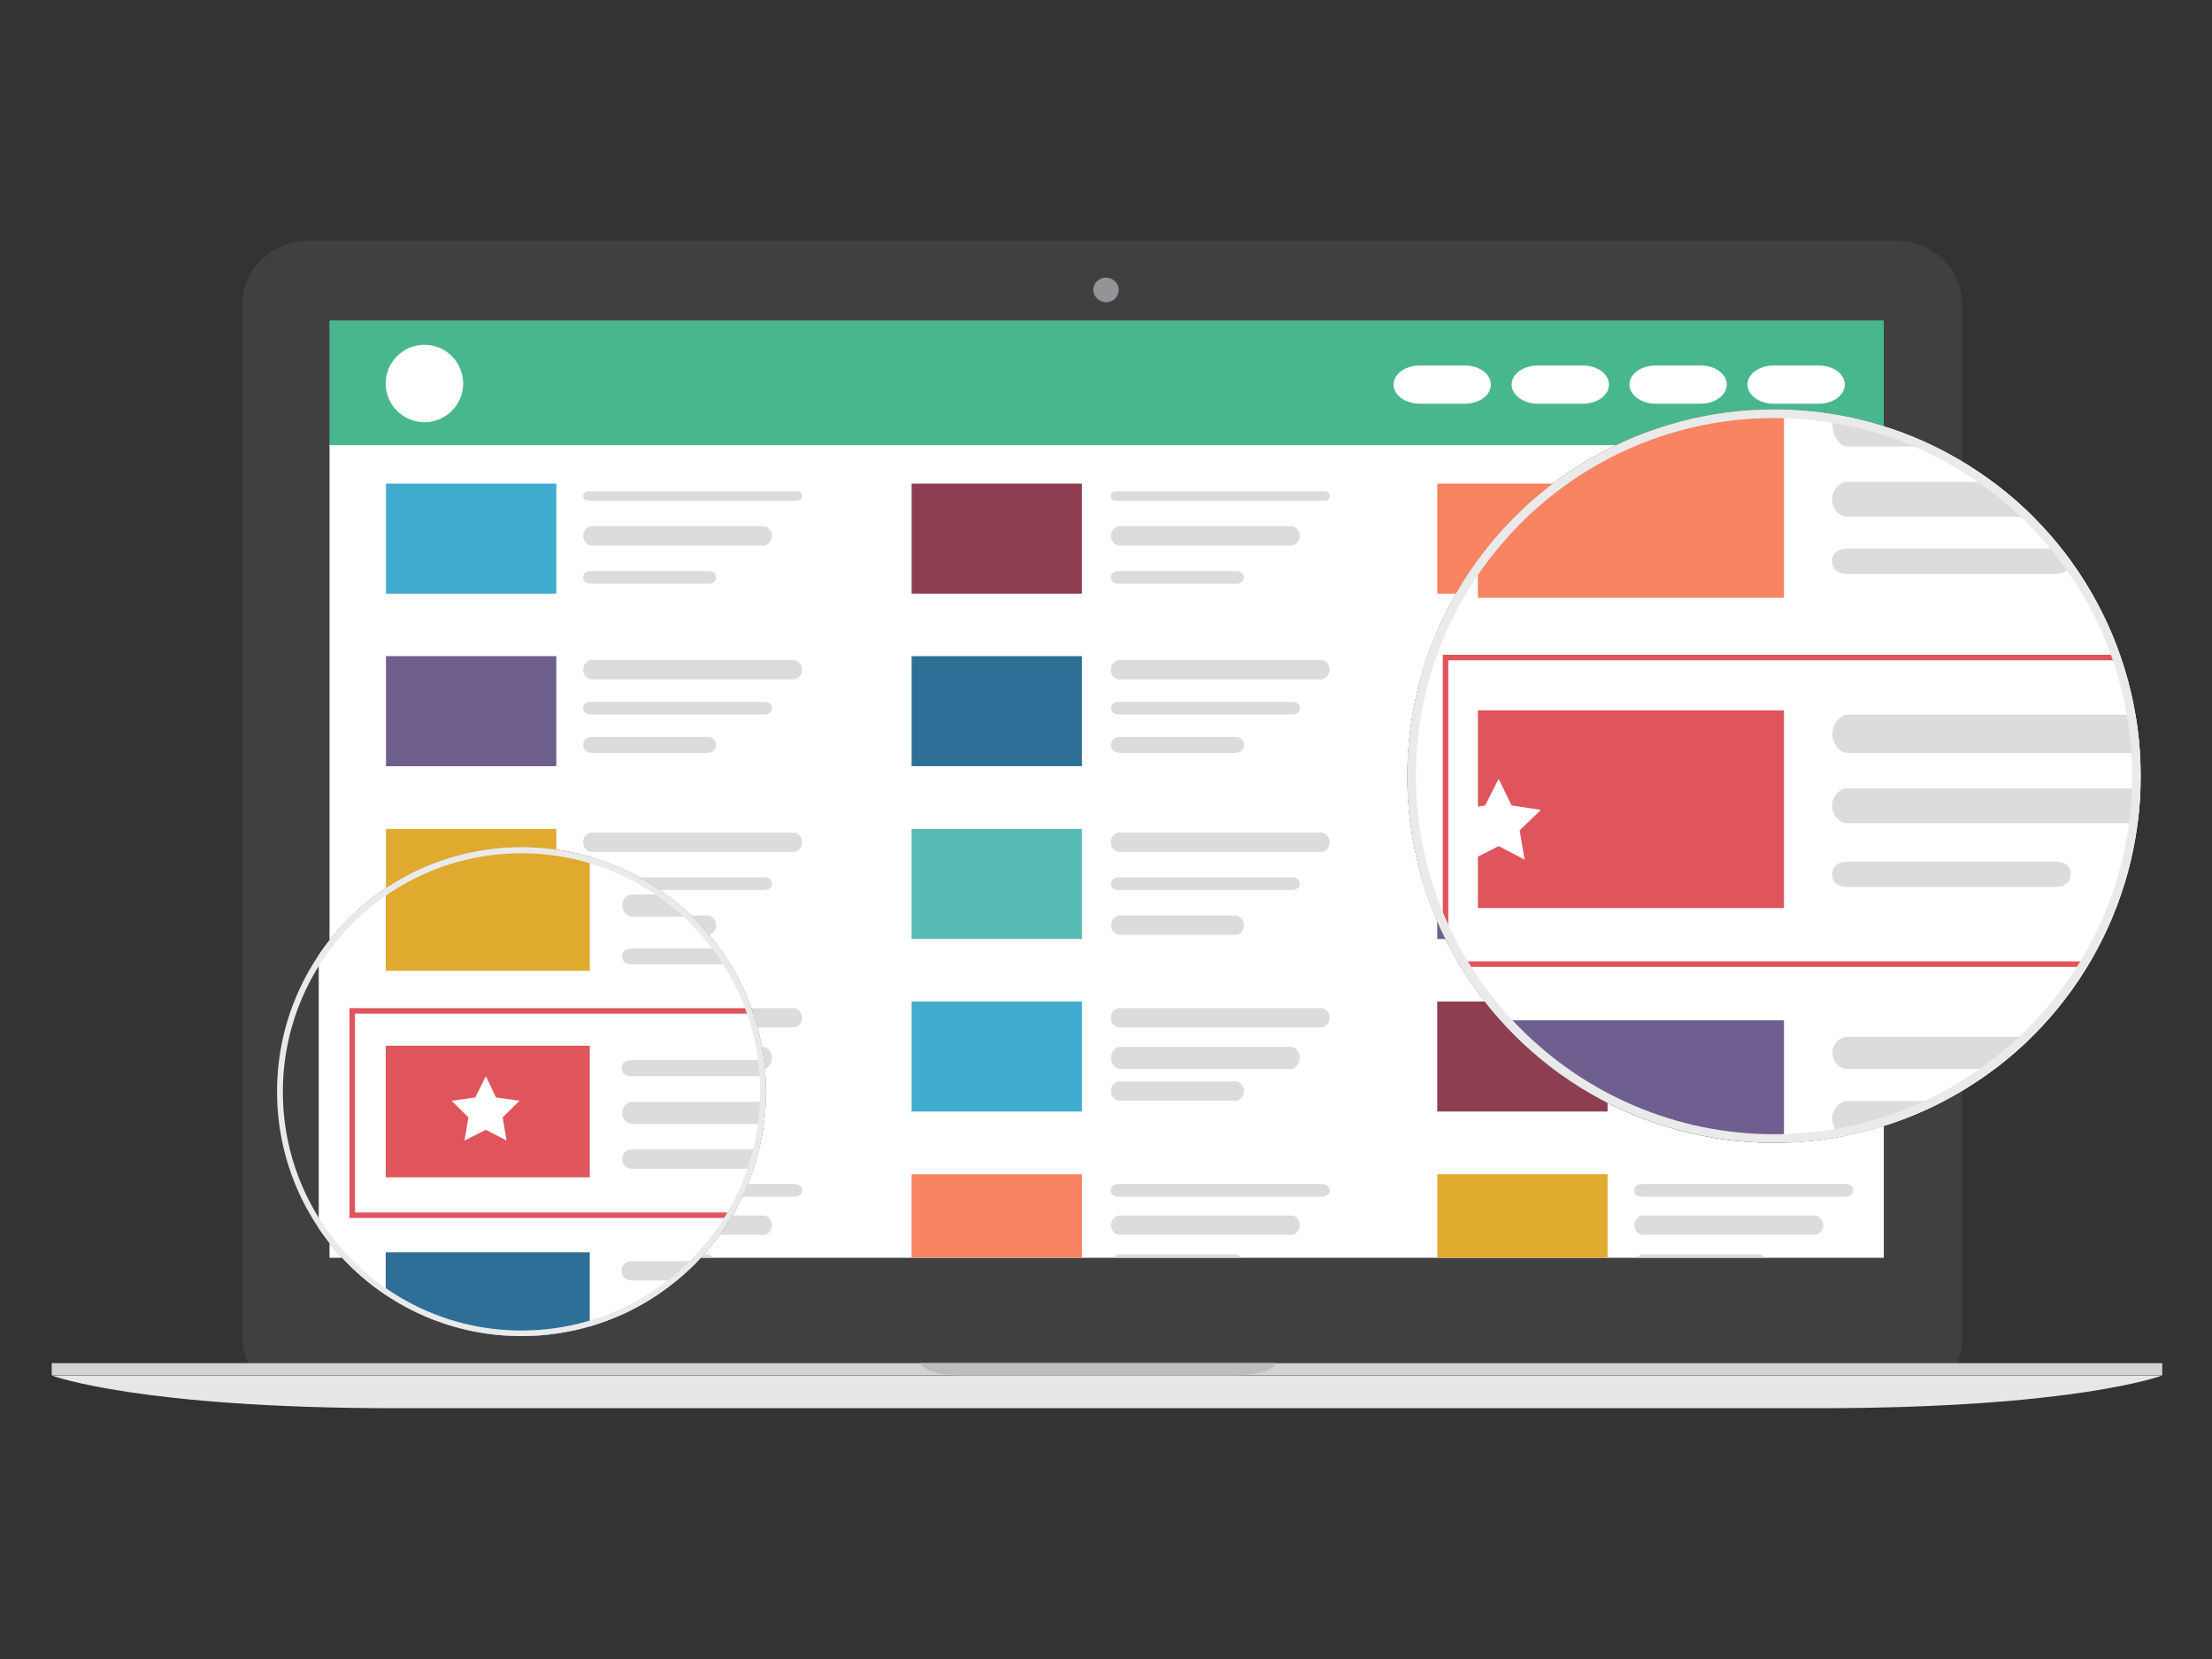 <?xml version="1.0" encoding="utf-8"?>
<!-- Generator: Adobe Illustrator 18.1.1, SVG Export Plug-In . SVG Version: 6.00 Build 0)  -->
<svg version="1.1" id="Layer_1" xmlns="http://www.w3.org/2000/svg" xmlns:xlink="http://www.w3.org/1999/xlink" x="0px" y="0px"
	 viewBox="0 0 800 600" enable-background="new 0 0 800 600" xml:space="preserve">
<rect x="0" y="0" width="800" height="600" fill="#333333" stroke="none"/>
<g>
	<g>
		<g>
			<g>
				<path fill="#404041" d="M402.2,493h305.5c1.3-2.9,2-6,2-9.2V110.1c0-12.7-10.7-23-23.8-23H111.4c-13.2,0-23.8,10.4-23.8,23
					v373.7c0,3.3,0.7,6.5,2.1,9.2h308.8H402.2z"/>
				<rect x="119" y="116.5" fill="#58595B" width="562.1" height="338.1"/>
				<path fill="#929497" d="M404.6,104.8c0-2.4-2.1-4.4-4.6-4.4c-2.5,0-4.6,2-4.6,4.4s2.1,4.5,4.6,4.5
					C402.7,109.3,404.6,107.2,404.6,104.8z"/>
				<path fill="#D0D2D3" d="M707.6,493H402.2h-3.8H89.6H18.7v4.4h73.7h273.9c18.7,0,27.8,0,32.2,0c3.1,0,3.8,0,3.8,0
					c4.4,0,13.5,0,32.1,0H705h77V493H707.6z"/>
				<path fill="#BBBDBF" d="M461.2,493c0,0-0.5,4.4-15,4.4h-98.1c-14.5,0-15-4.4-15-4.4"/>
				<path fill="#E6E7E8" d="M781.9,497.5c0,0-31.3,11.8-124.3,11.8s-257,0-257,0h1.6c0,0-166,0-259,0S18.8,497.5,18.8,497.5"/>
			</g>
			<rect x="119.2" y="115.9" fill="#49B78D" width="562.1" height="46.4"/>
			<rect x="119.2" y="161" fill="#FFFFFF" width="562.1" height="293.9"/>
			<circle fill="#FFFFFF" cx="153.5" cy="138.7" r="14"/>
			<g>
				<path fill="#FFFFFF" d="M581.9,139.1c0,3.8-4.2,6.9-9.4,6.9h-16.4c-5.1,0-9.4-3.1-9.4-6.9s4.2-6.9,9.4-6.9h16.4
					C577.8,132.2,581.9,135.3,581.9,139.1z"/>
				<path fill="#FFFFFF" d="M539.2,139.1c0,3.8-4.2,6.9-9.4,6.9h-16.4c-5.1,0-9.4-3.1-9.4-6.9s4.2-6.9,9.4-6.9h16.4
					C535.1,132.2,539.2,135.3,539.2,139.1z"/>
				<path fill="#FFFFFF" d="M624.5,139.1c0,3.8-4.2,6.9-9.4,6.9h-16.4c-5.1,0-9.4-3.1-9.4-6.9s4.2-6.9,9.4-6.9h16.5
					C620.4,132.2,624.5,135.3,624.5,139.1z"/>
				<path fill="#FFFFFF" d="M667.2,139.1c0,3.8-4.2,6.9-9.4,6.9h-16.4c-5.1,0-9.4-3.1-9.4-6.9s4.2-6.9,9.4-6.9h16.4
					C663.1,132.2,667.2,135.3,667.2,139.1z"/>
			</g>
			<g>
				<g>
					<defs>
						<rect id="SVGID_1_" x="119.2" y="163.3" width="562.1" height="291.5"/>
					</defs>
					<clipPath id="SVGID_2_">
						<use xlink:href="#SVGID_1_"  overflow="visible"/>
					</clipPath>
					<g clip-path="url(#SVGID_2_)">
						<g>
							<rect x="139.6" y="174.9" fill="#3FACCF" width="61.6" height="39.8"/>
						</g>
						<g>
							<g>
								<path fill="#DCDCDC" d="M287,181.1h-73c-1.7,0-3.1,0-3.1-1.7s1.4-1.7,3.1-1.7h73c1.7,0,3.1,0,3.1,1.7S288.7,181.1,287,181.1
									z"/>
							</g>
							<g>
								<path fill="#DCDCDC" d="M276.1,197.3H214c-1.7,0-3.1-1.7-3.1-3.5c0-1.7,1.4-3.5,3.1-3.5h62.1c1.7,0,3.1,1.7,3.1,3.5
									C279.2,195.5,277.9,197.3,276.1,197.3z"/>
							</g>
							<g>
								<path fill="#DCDCDC" d="M255.9,211.1H214c-1.7,0-3.1-0.6-3.1-2.3s1.4-2.3,3.1-2.3h41.9c1.7,0,3.1,0.6,3.1,2.3
									S257.7,211.1,255.9,211.1z"/>
							</g>
						</g>
						<g>
							<rect x="139.6" y="237.3" fill="#6E5F8C" width="61.6" height="39.8"/>
						</g>
						<g>
							<g>
								<path fill="#DCDCDC" d="M287,245.7h-73c-1.7,0-3.1-1.7-3.1-3.5c0-1.7,1.4-3.5,3.1-3.5h73c1.7,0,3.1,1.7,3.1,3.5
									C290.1,244,288.7,245.7,287,245.7z"/>
							</g>
							<g>
								<path fill="#DCDCDC" d="M276.1,258.4H214c-1.7,0-3.1-0.6-3.1-2.3s1.4-2.3,3.1-2.3h62.1c1.7,0,3.1,0.6,3.1,2.3
									S277.9,258.4,276.1,258.4z"/>
							</g>
							<g>
								<path fill="#DCDCDC" d="M255.9,272.3H214c-1.7,0-3.1-1.2-3.1-2.9c0-1.7,1.4-2.9,3.1-2.9h41.9c1.7,0,3.1,1.2,3.1,2.9
									C259,271.1,257.7,272.3,255.9,272.3z"/>
							</g>
						</g>
						<g>
							<rect x="139.6" y="299.8" fill="#E0AA2E" width="61.6" height="39.8"/>
						</g>
						<g>
							<g>
								<path fill="#DCDCDC" d="M287,308.1h-73c-1.7,0-3.1-1.7-3.1-3.5s1.4-3.5,3.1-3.5h73c1.7,0,3.1,1.7,3.1,3.5
									S288.7,308.1,287,308.1z"/>
							</g>
							<g>
								<path fill="#DCDCDC" d="M276.1,321.9H214c-1.7,0-3.1-0.6-3.1-2.3s1.4-2.3,3.1-2.3h62.1c1.7,0,3.1,0.6,3.1,2.3
									S277.9,321.9,276.1,321.9z"/>
							</g>
							<g>
								<path fill="#DCDCDC" d="M255.9,338.1H214c-1.7,0-3.1-1.7-3.1-3.5c0-1.7,1.4-3.5,3.1-3.5h41.9c1.7,0,3.1,1.7,3.1,3.5
									C259,336.4,257.7,338.1,255.9,338.1z"/>
							</g>
						</g>
						<g>
							<rect x="139.6" y="362.2" fill="#E0545C" width="61.6" height="39.8"/>
						</g>
						<g>
							<g>
								<path fill="#DCDCDC" d="M287,371.6h-73c-1.7,0-3.1-1.7-3.1-3.5s1.4-3.5,3.1-3.5h73c1.7,0,3.1,1.7,3.1,3.5
									S288.7,371.6,287,371.6z"/>
							</g>
							<g>
								<path fill="#DCDCDC" d="M276.1,386.6H214c-1.7,0-3.1-2.3-3.1-4c0-1.7,1.4-4,3.1-4h62.1c1.7,0,3.1,2.3,3.1,4
									C279.2,384.3,277.9,386.6,276.1,386.6z"/>
							</g>
							<g>
								<path fill="#DCDCDC" d="M255.9,398.1H214c-1.7,0-3.1-1.7-3.1-3.5s1.4-3.5,3.1-3.5h41.9c1.7,0,3.1,1.7,3.1,3.5
									S257.7,398.1,255.9,398.1z"/>
							</g>
						</g>
						<g>
							<rect x="139.6" y="424.7" fill="#2E6F97" width="61.6" height="39.8"/>
						</g>
						<g>
							<g>
								<path fill="#DCDCDC" d="M287,432.8h-73c-1.7,0-3.1-0.6-3.1-2.3s1.4-2.3,3.1-2.3h73c1.7,0,3.1,0.6,3.1,2.3
									S288.7,432.8,287,432.8z"/>
							</g>
							<g>
								<path fill="#DCDCDC" d="M276.1,446.6H214c-1.7,0-3.1-1.7-3.1-3.5s1.4-3.5,3.1-3.5h62.1c1.7,0,3.1,1.7,3.1,3.5
									S277.9,446.6,276.1,446.6z"/>
							</g>
							<g>
								<path fill="#DCDCDC" d="M255.9,461.6H214c-1.7,0-3.1-2.3-3.1-4s1.4-4,3.1-4h41.9c1.7,0,3.1,2.3,3.1,4
									S257.7,461.6,255.9,461.6z"/>
							</g>
						</g>
						<g>
							<rect x="329.7" y="174.9" fill="#8F3E51" width="61.6" height="39.8"/>
						</g>
						<g>
							<g>
								<path fill="#DCDCDC" d="M477.8,181.1h-73c-1.7,0-3.1,0-3.1-1.7s1.4-1.7,3.1-1.7h73c1.7,0,3.1,0,3.1,1.7
									S479.5,181.1,477.8,181.1z"/>
							</g>
							<g>
								<path fill="#DCDCDC" d="M467,197.3h-62.1c-1.7,0-3.1-1.7-3.1-3.5c0-1.7,1.4-3.5,3.1-3.5H467c1.7,0,3.1,1.7,3.1,3.5
									C470.1,195.5,468.7,197.3,467,197.3z"/>
							</g>
							<g>
								<path fill="#DCDCDC" d="M446.8,211.1h-41.9c-1.7,0-3.1-0.6-3.1-2.3s1.4-2.3,3.1-2.3h41.9c1.7,0,3.1,0.6,3.1,2.3
									S448.5,211.1,446.8,211.1z"/>
							</g>
						</g>
						<g>
							<rect x="329.7" y="237.3" fill="#2E6F97" width="61.6" height="39.8"/>
						</g>
						<g>
							<g>
								<path fill="#DCDCDC" d="M477.8,245.7h-73c-1.7,0-3.1-1.7-3.1-3.5c0-1.7,1.4-3.5,3.1-3.5h73c1.7,0,3.1,1.7,3.1,3.5
									C480.9,244,479.5,245.7,477.8,245.7z"/>
							</g>
							<g>
								<path fill="#DCDCDC" d="M467,258.4h-62.1c-1.7,0-3.1-0.6-3.1-2.3s1.4-2.3,3.1-2.3H467c1.7,0,3.1,0.6,3.1,2.3
									S468.7,258.4,467,258.4z"/>
							</g>
							<g>
								<path fill="#DCDCDC" d="M446.8,272.3h-41.9c-1.7,0-3.1-1.2-3.1-2.9c0-1.7,1.4-2.9,3.1-2.9h41.9c1.7,0,3.1,1.2,3.1,2.9
									C449.9,271.1,448.5,272.3,446.8,272.3z"/>
							</g>
						</g>
						<g>
							<rect x="329.7" y="299.8" fill="#57BBB4" width="61.6" height="39.8"/>
						</g>
						<g>
							<g>
								<path fill="#DCDCDC" d="M477.8,308.1h-73c-1.7,0-3.1-1.7-3.1-3.5s1.4-3.5,3.1-3.5h73c1.7,0,3.1,1.7,3.1,3.5
									S479.5,308.1,477.8,308.1z"/>
							</g>
							<g>
								<path fill="#DCDCDC" d="M467,321.9h-62.1c-1.7,0-3.1-0.6-3.1-2.3s1.4-2.3,3.1-2.3H467c1.7,0,3.1,0.6,3.1,2.3
									S468.7,321.9,467,321.9z"/>
							</g>
							<g>
								<path fill="#DCDCDC" d="M446.8,338.1h-41.9c-1.7,0-3.1-1.7-3.1-3.5c0-1.7,1.4-3.5,3.1-3.5h41.9c1.7,0,3.1,1.7,3.1,3.5
									C449.9,336.4,448.5,338.1,446.8,338.1z"/>
							</g>
						</g>
						<g>
							<rect x="329.7" y="362.2" fill="#3FACCF" width="61.6" height="39.8"/>
						</g>
						<g>
							<g>
								<path fill="#DCDCDC" d="M477.8,371.6h-73c-1.7,0-3.1-1.7-3.1-3.5s1.4-3.5,3.1-3.5h73c1.7,0,3.1,1.7,3.1,3.5
									S479.5,371.6,477.8,371.6z"/>
							</g>
							<g>
								<path fill="#DCDCDC" d="M467,386.6h-62.1c-1.7,0-3.1-2.3-3.1-4c0-1.7,1.4-4,3.1-4H467c1.7,0,3.1,2.3,3.1,4
									C470.1,384.3,468.7,386.6,467,386.6z"/>
							</g>
							<g>
								<path fill="#DCDCDC" d="M446.8,398.1h-41.9c-1.7,0-3.1-1.7-3.1-3.5s1.4-3.5,3.1-3.5h41.9c1.7,0,3.1,1.7,3.1,3.5
									S448.5,398.1,446.8,398.1z"/>
							</g>
						</g>
						<g>
							<rect x="329.7" y="424.7" fill="#F88461" width="61.6" height="39.8"/>
						</g>
						<g>
							<g>
								<path fill="#DCDCDC" d="M477.8,432.8h-73c-1.7,0-3.1-0.6-3.1-2.3s1.4-2.3,3.1-2.3h73c1.7,0,3.1,0.6,3.1,2.3
									S479.5,432.8,477.8,432.8z"/>
							</g>
							<g>
								<path fill="#DCDCDC" d="M467,446.6h-62.1c-1.7,0-3.1-1.7-3.1-3.5s1.4-3.5,3.1-3.5H467c1.7,0,3.1,1.7,3.1,3.5
									S468.7,446.6,467,446.6z"/>
							</g>
							<g>
								<path fill="#DCDCDC" d="M446.8,461.6h-41.9c-1.7,0-3.1-2.3-3.1-4s1.4-4,3.1-4h41.9c1.7,0,3.1,2.3,3.1,4
									S448.5,461.6,446.8,461.6z"/>
							</g>
						</g>
						<g>
							<rect x="519.8" y="174.9" fill="#F88461" width="61.6" height="39.8"/>
						</g>
						<g>
							<g>
								<path fill="#DCDCDC" d="M667.1,181.1h-73c-1.7,0-3.1,0-3.1-1.7s1.4-1.7,3.1-1.7h73c1.7,0,3.1,0,3.1,1.7
									S668.9,181.1,667.1,181.1z"/>
							</g>
							<g>
								<path fill="#DCDCDC" d="M656.3,197.3h-62.1c-1.7,0-3.1-1.7-3.1-3.5c0-1.7,1.4-3.5,3.1-3.5h62.1c1.7,0,3.1,1.7,3.1,3.5
									C659.4,195.5,658,197.3,656.3,197.3z"/>
							</g>
							<g>
								<path fill="#DCDCDC" d="M636.1,211.1h-41.9c-1.7,0-3.1-0.6-3.1-2.3s1.4-2.3,3.1-2.3h41.9c1.7,0,3.1,0.6,3.1,2.3
									S637.8,211.1,636.1,211.1z"/>
							</g>
						</g>
						<g>
							<rect x="519.8" y="237.3" fill="#E0545C" width="61.6" height="39.8"/>
						</g>
						<g>
							<g>
								<path fill="#DCDCDC" d="M667.1,245.7h-73c-1.7,0-3.1-1.7-3.1-3.5c0-1.7,1.4-3.5,3.1-3.5h73c1.7,0,3.1,1.7,3.1,3.5
									C670.2,244,668.9,245.7,667.1,245.7z"/>
							</g>
							<g>
								<path fill="#DCDCDC" d="M656.3,258.4h-62.1c-1.7,0-3.1-0.6-3.1-2.3s1.4-2.3,3.1-2.3h62.1c1.7,0,3.1,0.6,3.1,2.3
									S658,258.4,656.3,258.4z"/>
							</g>
							<g>
								<path fill="#DCDCDC" d="M636.1,272.3h-41.9c-1.7,0-3.1-1.2-3.1-2.9c0-1.7,1.4-2.9,3.1-2.9h41.9c1.7,0,3.1,1.2,3.1,2.9
									C639.2,271.1,637.8,272.3,636.1,272.3z"/>
							</g>
						</g>
						<g>
							<rect x="519.8" y="299.8" fill="#6F5E90" width="61.6" height="39.8"/>
						</g>
						<g>
							<g>
								<path fill="#DCDCDC" d="M667.1,308.1h-73c-1.7,0-3.1-1.7-3.1-3.5s1.4-3.5,3.1-3.5h73c1.7,0,3.1,1.7,3.1,3.5
									S668.9,308.1,667.1,308.1z"/>
							</g>
							<g>
								<path fill="#DCDCDC" d="M656.3,321.9h-62.1c-1.7,0-3.1-0.6-3.1-2.3s1.4-2.3,3.1-2.3h62.1c1.7,0,3.1,0.6,3.1,2.3
									S658,321.9,656.3,321.9z"/>
							</g>
							<g>
								<path fill="#DCDCDC" d="M636.1,338.1h-41.9c-1.7,0-3.1-1.7-3.1-3.5c0-1.7,1.4-3.5,3.1-3.5h41.9c1.7,0,3.1,1.7,3.1,3.5
									C639.2,336.4,637.8,338.1,636.1,338.1z"/>
							</g>
						</g>
						<g>
							<rect x="519.8" y="362.2" fill="#8F3E51" width="61.6" height="39.8"/>
						</g>
						<g>
							<g>
								<path fill="#DCDCDC" d="M667.1,371.6h-73c-1.7,0-3.1-1.7-3.1-3.5s1.4-3.5,3.1-3.5h73c1.7,0,3.1,1.7,3.1,3.5
									S668.9,371.6,667.1,371.6z"/>
							</g>
							<g>
								<path fill="#DCDCDC" d="M656.3,386.6h-62.1c-1.7,0-3.1-2.3-3.1-4c0-1.7,1.4-4,3.1-4h62.1c1.7,0,3.1,2.3,3.1,4
									C659.4,384.3,658,386.6,656.3,386.6z"/>
							</g>
							<g>
								<path fill="#DCDCDC" d="M636.1,398.1h-41.9c-1.7,0-3.1-1.7-3.1-3.5s1.4-3.5,3.1-3.5h41.9c1.7,0,3.1,1.7,3.1,3.5
									S637.8,398.1,636.1,398.1z"/>
							</g>
						</g>
						<g>
							<rect x="519.8" y="424.7" fill="#E0AA2E" width="61.6" height="39.8"/>
						</g>
						<g>
							<g>
								<path fill="#DCDCDC" d="M667.1,432.8h-73c-1.7,0-3.1-0.6-3.1-2.3s1.4-2.3,3.1-2.3h73c1.7,0,3.1,0.6,3.1,2.3
									S668.9,432.8,667.1,432.8z"/>
							</g>
							<g>
								<path fill="#DCDCDC" d="M656.3,446.6h-62.1c-1.7,0-3.1-1.7-3.1-3.5s1.4-3.5,3.1-3.5h62.1c1.7,0,3.1,1.7,3.1,3.5
									S658,446.6,656.3,446.6z"/>
							</g>
							<g>
								<path fill="#DCDCDC" d="M636.1,461.6h-41.9c-1.7,0-3.1-2.3-3.1-4s1.4-4,3.1-4h41.9c1.7,0,3.1,2.3,3.1,4
									S637.8,461.6,636.1,461.6z"/>
							</g>
						</g>
					</g>
				</g>
			</g>
		</g>
		<g>
			<g>
				<g>
					<defs>
						<circle id="SVGID_3_" cx="641.6" cy="280.7" r="132.6"/>
					</defs>
					<clipPath id="SVGID_4_">
						<use xlink:href="#SVGID_3_"  overflow="visible"/>
					</clipPath>
					<g clip-path="url(#SVGID_4_)">
						<g>
							<g>
								<path fill="#404041" d="M323.3,716h548.3c2.3-5.1,3.6-10.7,3.6-16.6V28.4c0-22.7-19.2-41.3-42.7-41.3H-198.9
									c-23.5,0-42.7,18.6-42.7,41.3v671.1c0,5.9,1.3,11.5,3.7,16.6h554.3H323.3z"/>
							</g>
							<g>
								<rect x="-185.2" y="39.8" fill="#58595B" width="1009.3" height="607.1"/>
							</g>
							<g>
								<path fill="#929497" d="M327.7,18.9c0-4.4-3.7-8-8.2-8s-8.2,3.6-8.2,8s3.7,8,8.2,8C324.2,26.9,327.7,23.3,327.7,18.9z"/>
							</g>
							<g>
								<path fill="#D0D2D3" d="M871.7,716H323.3h-6.9h-554.3h-127.3v8h132.1h491.9c33.5,0,49.9,0,57.7,0c5.7,0,6.9,0,6.9,0
									c7.8,0,24.2,0,57.7,0h485.8H1005v-8H871.7z"/>
							</g>
							<g>
								<path fill="#BBBDBF" d="M429.3,716c0,0-0.8,8-26.9,8H226.3c-26.1,0-26.9-8-26.9-8"/>
							</g>
							<g>
								<path fill="#E6E7E8" d="M1005,724c0,0-56.2,21.1-223.3,21.1s-461.5,0-461.5,0h2.9c0,0-298.2,0-465.2,0S-365.4,724-365.4,724
									"/>
							</g>
						</g>
						<g>
							<rect x="-184.7" y="38.9" fill="#49B78D" width="1009.3" height="83.2"/>
						</g>
						<g>
							<rect x="-184.7" y="119.8" fill="#FFFFFF" width="1009.3" height="527.7"/>
						</g>
						<g>
							<circle fill="#FFFFFF" cx="-123.2" cy="79.9" r="25.1"/>
						</g>
						<g>
							<g>
								<path fill="#FFFFFF" d="M646,80.4c0,6.9-7.5,12.6-16.7,12.6h-29.4c-9.2,0-16.7-5.7-16.7-12.6S590.7,68,599.9,68h29.4
									C638.5,68,646,73.6,646,80.4z"/>
							</g>
							<g>
								<path fill="#FFFFFF" d="M569.5,80.4c0,6.9-7.5,12.6-16.7,12.6h-29.4c-9.2,0-16.7-5.7-16.7-12.6S514.2,68,523.4,68h29.4
									C562,68,569.5,73.6,569.5,80.4z"/>
							</g>
							<g>
								<path fill="#FFFFFF" d="M722.7,80.4c0,6.9-7.5,12.6-16.7,12.6h-29.4c-9.2,0-16.7-5.7-16.7-12.6S667.4,68,676.5,68h29.4
									C715.2,68,722.7,73.6,722.7,80.4z"/>
							</g>
							<g>
								<path fill="#FFFFFF" d="M799.2,80.4c0,6.9-7.5,12.6-16.7,12.6H753c-9.2,0-16.7-5.7-16.7-12.6S743.9,68,753.1,68h29.4
									C791.7,68,799.2,73.6,799.2,80.4z"/>
							</g>
						</g>
						<g>
							<g>
								<defs>
									<rect id="SVGID_5_" x="-184.7" y="124.1" width="1009.3" height="523.5"/>
								</defs>
								<clipPath id="SVGID_6_">
									<use xlink:href="#SVGID_5_"  overflow="visible"/>
								</clipPath>
								<g clip-path="url(#SVGID_6_)">
									<g>
										<g>
											<rect x="-148.2" y="144.7" fill="#3FACCF" width="110.7" height="71.5"/>
										</g>
									</g>
									<g>
										<g>
											<g>
												<path fill="#DCDCDC" d="M116.5,161.5h-131c-3.1,0-5.5-4.4-5.5-7.5c0-3.1,2.5-7.5,5.5-7.5h130.9c3.1,0,5.5,4.4,5.5,7.5
													C121.9,157.1,119.5,161.5,116.5,161.5z"/>
											</g>
										</g>
										<g>
											<g>
												<path fill="#DCDCDC" d="M97,186.9H-14.5c-3.1,0-5.5-3.2-5.5-6.3c0-3.1,2.5-6.3,5.5-6.3H97c3.1,0,5.5,3.2,5.5,6.3
													C102.5,183.6,100,186.9,97,186.9z"/>
											</g>
										</g>
										<g>
											<g>
												<path fill="#DCDCDC" d="M60.7,207.6h-75.3c-3.1,0-5.5-1.5-5.5-4.6s2.5-4.6,5.5-4.6h75.3c3.1,0,5.5,1.5,5.5,4.6
													S63.8,207.6,60.7,207.6z"/>
											</g>
										</g>
									</g>
									<g>
										<g>
											<rect x="-148.2" y="256.9" fill="#6E5F8C" width="110.7" height="71.5"/>
										</g>
									</g>
									<g>
										<g>
											<g>
												<path fill="#DCDCDC" d="M116.5,272.3h-131c-3.1,0-5.5-3.8-5.5-6.9c0-3.1,2.5-6.9,5.5-6.9h130.9c3.1,0,5.5,3.8,5.5,6.9
													C121.9,268.5,119.5,272.3,116.5,272.3z"/>
											</g>
										</g>
										<g>
											<g>
												<path fill="#DCDCDC" d="M97,297.7H-14.5c-3.1,0-5.5-3.2-5.5-6.3c0-3.1,2.5-6.3,5.5-6.3H97c3.1,0,5.5,3.2,5.5,6.3
													C102.5,294.5,100,297.7,97,297.7z"/>
											</g>
										</g>
										<g>
											<g>
												<path fill="#DCDCDC" d="M60.7,320.8h-75.3c-3.1,0-5.5-1.5-5.5-4.6s2.5-4.6,5.5-4.6h75.3c3.1,0,5.5,1.5,5.5,4.6
													S63.8,320.8,60.7,320.8z"/>
											</g>
										</g>
									</g>
									<g>
										<g>
											<rect x="-148.2" y="369" fill="#E0AA2E" width="110.7" height="71.5"/>
										</g>
									</g>
									<g>
										<g>
											<g>
												<path fill="#DCDCDC" d="M116.5,386.6h-131c-3.1,0-5.5-2.7-5.5-5.8c0-3.1,2.5-5.8,5.5-5.8h130.9c3.1,0,5.5,2.7,5.5,5.8
													C121.9,383.9,119.5,386.6,116.5,386.6z"/>
											</g>
										</g>
										<g>
											<g>
												<path fill="#DCDCDC" d="M97,410.8H-14.5c-3.1,0-5.5-3.2-5.5-6.3c0-3.1,2.5-6.3,5.5-6.3H97c3.1,0,5.5,3.2,5.5,6.3
													C102.5,407.6,100,410.8,97,410.8z"/>
											</g>
										</g>
										<g>
											<g>
												<path fill="#DCDCDC" d="M60.7,436.2h-75.3c-3.1,0-5.5-0.9-5.5-4c0-3.1,2.5-4,5.5-4h75.3c3.1,0,5.5,0.9,5.5,4
													C66.3,435.3,63.8,436.2,60.7,436.2z"/>
											</g>
										</g>
									</g>
									<g>
										<g>
											<rect x="-148.2" y="481.2" fill="#E0545C" width="110.7" height="71.5"/>
										</g>
									</g>
									<g>
										<g>
											<g>
												<path fill="#DCDCDC" d="M116.5,497.4h-131c-3.1,0-5.5-1.5-5.5-4.6c0-3.1,2.5-4.6,5.5-4.6h130.9c3.1,0,5.5,1.5,5.5,4.6
													C121.9,495.9,119.5,497.4,116.5,497.4z"/>
											</g>
										</g>
										<g>
											<g>
												<path fill="#DCDCDC" d="M97,522.8H-14.5c-3.1,0-5.5-2.7-5.5-5.8c0-3.1,2.5-5.8,5.5-5.8H97c3.1,0,5.5,2.7,5.5,5.8
													C102.5,520.1,100,522.8,97,522.8z"/>
											</g>
										</g>
										<g>
											<g>
												<path fill="#DCDCDC" d="M60.7,547h-75.3c-3.1,0-5.5-2.1-5.5-5.2s2.5-5.2,5.5-5.2h75.3c3.1,0,5.5,2.1,5.5,5.2
													S63.8,547,60.7,547z"/>
											</g>
										</g>
									</g>
									<g>
										<g>
											<rect x="-148.2" y="593.3" fill="#2E6F97" width="110.7" height="71.5"/>
										</g>
									</g>
									<g>
										<g>
											<g>
												<path fill="#DCDCDC" d="M116.5,609.4h-131c-3.1,0-5.5-2.7-5.5-5.8c0-3.1,2.5-5.8,5.5-5.8h130.9c3.1,0,5.5,2.7,5.5,5.8
													C121.9,606.7,119.5,609.4,116.5,609.4z"/>
											</g>
										</g>
										<g>
											<g>
												<path fill="#DCDCDC" d="M97,631.3H-14.5c-3.1,0-5.5-1.5-5.5-4.6c0-3.1,2.5-4.6,5.5-4.6H97c3.1,0,5.5,1.5,5.5,4.6
													C102.5,629.8,100,631.3,97,631.3z"/>
											</g>
										</g>
										<g>
											<g>
												<path fill="#DCDCDC" d="M60.7,659h-75.3c-3.1,0-5.5-2.7-5.5-5.8s2.5-5.8,5.5-5.8h75.3c3.1,0,5.5,2.7,5.5,5.8
													S63.8,659,60.7,659z"/>
											</g>
										</g>
									</g>
									<g>
										<g>
											<rect x="193.1" y="144.7" fill="#8F3E51" width="110.7" height="71.5"/>
										</g>
									</g>
									<g>
										<g>
											<g>
												<path fill="#DCDCDC" d="M459.2,161.5h-131c-3.1,0-5.5-4.4-5.5-7.5c0-3.1,2.5-7.5,5.5-7.5h130.9c3.1,0,5.5,4.4,5.5,7.5
													C464.6,157.1,462.2,161.5,459.2,161.5z"/>
											</g>
										</g>
										<g>
											<g>
												<path fill="#DCDCDC" d="M439.7,186.9H328.2c-3.1,0-5.5-3.2-5.5-6.3c0-3.1,2.5-6.3,5.5-6.3h111.5c3.1,0,5.5,3.2,5.5,6.3
													C445.3,183.6,442.7,186.9,439.7,186.9z"/>
											</g>
										</g>
										<g>
											<g>
												<path fill="#DCDCDC" d="M403.5,207.6h-75.3c-3.1,0-5.5-1.5-5.5-4.6s2.5-4.6,5.5-4.6h75.3c3.1,0,5.5,1.5,5.5,4.6
													S406.5,207.6,403.5,207.6z"/>
											</g>
										</g>
									</g>
									<g>
										<g>
											<rect x="193.1" y="256.9" fill="#2E6F97" width="110.7" height="71.5"/>
										</g>
									</g>
									<g>
										<g>
											<g>
												<path fill="#DCDCDC" d="M459.2,272.3h-131c-3.1,0-5.5-3.8-5.5-6.9c0-3.1,2.5-6.9,5.5-6.9h130.9c3.1,0,5.5,3.8,5.5,6.9
													C464.6,268.5,462.2,272.3,459.2,272.3z"/>
											</g>
										</g>
										<g>
											<g>
												<path fill="#DCDCDC" d="M439.7,297.7H328.2c-3.1,0-5.5-3.2-5.5-6.3c0-3.1,2.5-6.3,5.5-6.3h111.5c3.1,0,5.5,3.2,5.5,6.3
													C445.3,294.5,442.7,297.7,439.7,297.7z"/>
											</g>
										</g>
										<g>
											<g>
												<path fill="#DCDCDC" d="M403.5,320.8h-75.3c-3.1,0-5.5-1.5-5.5-4.6s2.5-4.6,5.5-4.6h75.3c3.1,0,5.5,1.5,5.5,4.6
													S406.5,320.8,403.5,320.8z"/>
											</g>
										</g>
									</g>
									<g>
										<g>
											<rect x="193.1" y="369" fill="#57BBB4" width="110.7" height="71.5"/>
										</g>
									</g>
									<g>
										<g>
											<g>
												<path fill="#DCDCDC" d="M459.2,386.6h-131c-3.1,0-5.5-2.7-5.5-5.8c0-3.1,2.5-5.8,5.5-5.8h130.9c3.1,0,5.5,2.7,5.5,5.8
													C464.6,383.9,462.2,386.6,459.2,386.6z"/>
											</g>
										</g>
										<g>
											<g>
												<path fill="#DCDCDC" d="M439.7,410.8H328.2c-3.1,0-5.5-3.2-5.5-6.3c0-3.1,2.5-6.3,5.5-6.3h111.5c3.1,0,5.5,3.2,5.5,6.3
													C445.3,407.6,442.7,410.8,439.7,410.8z"/>
											</g>
										</g>
										<g>
											<g>
												<path fill="#DCDCDC" d="M403.5,436.2h-75.3c-3.1,0-5.5-0.9-5.5-4c0-3.1,2.5-4,5.5-4h75.3c3.1,0,5.5,0.9,5.5,4
													C409,435.3,406.5,436.2,403.5,436.2z"/>
											</g>
										</g>
									</g>
									<g>
										<g>
											<rect x="193.1" y="481.2" fill="#3FACCF" width="110.7" height="71.5"/>
										</g>
									</g>
									<g>
										<g>
											<g>
												<path fill="#DCDCDC" d="M459.2,497.4h-131c-3.1,0-5.5-1.5-5.5-4.6c0-3.1,2.5-4.6,5.5-4.6h130.9c3.1,0,5.5,1.5,5.5,4.6
													C464.6,495.9,462.2,497.4,459.2,497.4z"/>
											</g>
										</g>
										<g>
											<g>
												<path fill="#DCDCDC" d="M439.7,522.8H328.2c-3.1,0-5.5-2.7-5.5-5.8c0-3.1,2.5-5.8,5.5-5.8h111.5c3.1,0,5.5,2.7,5.5,5.8
													C445.3,520.1,442.7,522.8,439.7,522.8z"/>
											</g>
										</g>
										<g>
											<g>
												<path fill="#DCDCDC" d="M403.5,547h-75.3c-3.1,0-5.5-2.1-5.5-5.2s2.5-5.2,5.5-5.2h75.3c3.1,0,5.5,2.1,5.5,5.2
													S406.5,547,403.5,547z"/>
											</g>
										</g>
									</g>
									<g>
										<g>
											<rect x="193.1" y="593.3" fill="#F88461" width="110.7" height="71.5"/>
										</g>
									</g>
									<g>
										<g>
											<g>
												<path fill="#DCDCDC" d="M459.2,609.4h-131c-3.1,0-5.5-2.7-5.5-5.8c0-3.1,2.5-5.8,5.5-5.8h130.9c3.1,0,5.5,2.7,5.5,5.8
													C464.6,606.7,462.2,609.4,459.2,609.4z"/>
											</g>
										</g>
										<g>
											<g>
												<path fill="#DCDCDC" d="M439.7,631.3H328.2c-3.1,0-5.5-1.5-5.5-4.6c0-3.1,2.5-4.6,5.5-4.6h111.5c3.1,0,5.5,1.5,5.5,4.6
													C445.3,629.8,442.7,631.3,439.7,631.3z"/>
											</g>
										</g>
										<g>
											<g>
												<path fill="#DCDCDC" d="M403.5,659h-75.3c-3.1,0-5.5-2.7-5.5-5.8s2.5-5.8,5.5-5.8h75.3c3.1,0,5.5,2.7,5.5,5.8
													S406.5,659,403.5,659z"/>
											</g>
										</g>
									</g>
									<g>
										<g>
											<rect x="534.5" y="144.7" fill="#F88461" width="110.7" height="71.5"/>
										</g>
									</g>
									<g>
										<g>
											<g>
												<path fill="#DCDCDC" d="M799.1,161.5H668.2c-3.1,0-5.5-4.4-5.5-7.5c0-3.1,2.5-7.5,5.5-7.5h130.9c3.1,0,5.5,4.4,5.5,7.5
													C804.6,157.1,802.2,161.5,799.1,161.5z"/>
											</g>
										</g>
										<g>
											<g>
												<path fill="#DCDCDC" d="M779.6,186.9H668.1c-3.1,0-5.5-3.2-5.5-6.3c0-3.1,2.5-6.3,5.5-6.3h111.5c3.1,0,5.5,3.2,5.5,6.3
													C785.1,183.6,782.7,186.9,779.6,186.9z"/>
											</g>
										</g>
										<g>
											<g>
												<path fill="#DCDCDC" d="M743.4,207.6h-75.3c-3.1,0-5.5-1.5-5.5-4.6s2.5-4.6,5.5-4.6h75.3c3.1,0,5.5,1.5,5.5,4.6
													S746.4,207.6,743.4,207.6z"/>
											</g>
										</g>
									</g>
									<g>
										<g>
											<rect x="534.5" y="256.9" fill="#E0545C" width="110.7" height="71.5"/>
										</g>
									</g>
									<g>
										<g>
											<g>
												<path fill="#DCDCDC" d="M799.1,272.3H668.2c-3.1,0-5.5-3.8-5.5-6.9c0-3.1,2.5-6.9,5.5-6.9h130.9c3.1,0,5.5,3.8,5.5,6.9
													C804.6,268.5,802.2,272.3,799.1,272.3z"/>
											</g>
										</g>
										<g>
											<g>
												<path fill="#DCDCDC" d="M779.6,297.7H668.1c-3.1,0-5.5-3.2-5.5-6.3c0-3.1,2.5-6.3,5.5-6.3h111.5c3.1,0,5.5,3.2,5.5,6.3
													C785.1,294.5,782.7,297.7,779.6,297.7z"/>
											</g>
										</g>
										<g>
											<g>
												<path fill="#DCDCDC" d="M743.4,320.8h-75.3c-3.1,0-5.5-1.5-5.5-4.6s2.5-4.6,5.5-4.6h75.3c3.1,0,5.5,1.5,5.5,4.6
													S746.4,320.8,743.4,320.8z"/>
											</g>
										</g>
									</g>
									<g>
										<g>
											<rect x="534.5" y="369" fill="#6F5E90" width="110.7" height="71.5"/>
										</g>
									</g>
									<g>
										<g>
											<g>
												<path fill="#DCDCDC" d="M799.1,386.6H668.2c-3.1,0-5.5-2.7-5.5-5.8c0-3.1,2.5-5.8,5.5-5.8h130.9c3.1,0,5.5,2.7,5.5,5.8
													C804.6,383.9,802.2,386.6,799.1,386.6z"/>
											</g>
										</g>
										<g>
											<g>
												<path fill="#DCDCDC" d="M779.6,410.8H668.1c-3.1,0-5.5-3.2-5.5-6.3c0-3.1,2.5-6.3,5.5-6.3h111.5c3.1,0,5.5,3.2,5.5,6.3
													C785.1,407.6,782.7,410.8,779.6,410.8z"/>
											</g>
										</g>
										<g>
											<g>
												<path fill="#DCDCDC" d="M743.4,436.2h-75.3c-3.1,0-5.5-0.9-5.5-4c0-3.1,2.5-4,5.5-4h75.3c3.1,0,5.5,0.9,5.5,4
													C749,435.3,746.4,436.2,743.4,436.2z"/>
											</g>
										</g>
									</g>
									<g>
										<g>
											<rect x="534.5" y="481.2" fill="#8F3E51" width="110.7" height="71.5"/>
										</g>
									</g>
									<g>
										<g>
											<g>
												<path fill="#DCDCDC" d="M799.1,497.4H668.2c-3.1,0-5.5-1.5-5.5-4.6c0-3.1,2.5-4.6,5.5-4.6h130.9c3.1,0,5.5,1.5,5.5,4.6
													C804.6,495.9,802.2,497.4,799.1,497.4z"/>
											</g>
										</g>
										<g>
											<g>
												<path fill="#DCDCDC" d="M779.6,522.8H668.1c-3.1,0-5.5-2.7-5.5-5.8c0-3.1,2.5-5.8,5.5-5.8h111.5c3.1,0,5.5,2.7,5.5,5.8
													C785.1,520.1,782.7,522.8,779.6,522.8z"/>
											</g>
										</g>
										<g>
											<g>
												<path fill="#DCDCDC" d="M743.4,547h-75.3c-3.1,0-5.5-2.1-5.5-5.2s2.5-5.2,5.5-5.2h75.3c3.1,0,5.5,2.1,5.5,5.2
													S746.4,547,743.4,547z"/>
											</g>
										</g>
									</g>
									<g>
										<g>
											<rect x="534.5" y="593.3" fill="#E0AA2E" width="110.7" height="71.5"/>
										</g>
									</g>
									<g>
										<g>
											<g>
												<path fill="#DCDCDC" d="M799.1,609.4H668.2c-3.1,0-5.5-2.7-5.5-5.8c0-3.1,2.5-5.8,5.5-5.8h130.9c3.1,0,5.5,2.7,5.5,5.8
													C804.6,606.7,802.2,609.4,799.1,609.4z"/>
											</g>
										</g>
										<g>
											<g>
												<path fill="#DCDCDC" d="M779.6,631.3H668.1c-3.1,0-5.5-1.5-5.5-4.6c0-3.1,2.5-4.6,5.5-4.6h111.5c3.1,0,5.5,1.5,5.5,4.6
													C785.1,629.8,782.7,631.3,779.6,631.3z"/>
											</g>
										</g>
										<g>
											<g>
												<path fill="#DCDCDC" d="M743.4,659h-75.3c-3.1,0-5.5-2.7-5.5-5.8s2.5-5.8,5.5-5.8h75.3c3.1,0,5.5,2.7,5.5,5.8
													S746.4,659,743.4,659z"/>
											</g>
										</g>
									</g>
								</g>
							</g>
							
								<rect x="522.8" y="237.8" fill="none" stroke="#E0545C" stroke-width="2" stroke-miterlimit="10" width="318" height="110.9"/>
						</g>
					</g>
					<g clip-path="url(#SVGID_4_)">
						<path fill="#EAEAEA" d="M641.6,416.5c-74.9,0-135.8-61-135.8-135.8S566.7,145,641.6,145s135.8,61,135.8,135.8
							S716.4,416.5,641.6,416.5z M641.6,151.2c-71.5,0-129.5,58.2-129.5,129.5s58.2,129.5,129.5,129.5s129.5-58.1,129.5-129.5
							S713,151.2,641.6,151.2z"/>
					</g>
				</g>
			</g>
			<g>
				<g>
					<g>
						<defs>
							<circle id="SVGID_7_" cx="188.6" cy="394.8" r="88.4"/>
						</defs>
						<clipPath id="SVGID_8_">
							<use xlink:href="#SVGID_7_"  overflow="visible"/>
						</clipPath>
						<g clip-path="url(#SVGID_8_)">
							<g>
								<g>
									<path fill="#404041" d="M453.6,534.6h365.3c1.5-3.3,2.4-7.2,2.4-11.1v-447c0-15.1-12.8-27.5-28.5-27.5H105.9
										c-15.7,0-28.5,12.4-28.5,27.5v447c0,3.9,0.9,7.6,2.4,11.1h369.3L453.6,534.6L453.6,534.6z"/>
								</g>
								<g>
									<rect x="115.1" y="84.3" fill="#58595B" width="672.2" height="404.4"/>
								</g>
								<g>
									<path fill="#929497" d="M456.6,70.3c0-2.9-2.4-5.3-5.5-5.3c-3,0-5.4,2.4-5.4,5.3s2.4,5.3,5.4,5.3
										C454.2,75.7,456.6,73.2,456.6,70.3z"/>
								</g>
								<g>
									<path fill="#D0D2D3" d="M818.9,534.6H453.6H449H79.8H-4.9v5.3h88h327.6c22.3,0,33.2,0,38.4,0c3.7,0,4.6,0,4.6,0
										c5.2,0,16.2,0,38.4,0h323.5h92v-5.3H818.9z"/>
								</g>
								<g>
									<path fill="#BBBDBF" d="M524.3,534.6c0,0-0.6,5.3-17.9,5.3H389c-17.3,0-17.9-5.3-17.9-5.3"/>
								</g>
								<g>
									<path fill="#E6E7E8" d="M907.7,540c0,0-37.4,14.1-148.7,14.1s-307.4,0-307.4,0h2c0,0-198.6,0-309.8,0S-5,540-5,540"/>
								</g>
							</g>
							<g>
								<rect x="115.3" y="83.6" fill="#49B78D" width="672.2" height="55.4"/>
							</g>
							<g>
								<rect x="115.3" y="137.5" fill="#FFFFFF" width="672.2" height="351.4"/>
							</g>
							<g>
								<circle fill="#FFFFFF" cx="156.3" cy="111" r="16.7"/>
							</g>
							<g>
								<g>
									<path fill="#FFFFFF" d="M668.6,111.3c0,4.6-5,8.3-11.1,8.3h-19.6c-6.1,0-11.1-3.8-11.1-8.3s5-8.3,11.1-8.3h19.6
										C663.6,103,668.6,106.8,668.6,111.3z"/>
								</g>
								<g>
									<path fill="#FFFFFF" d="M617.6,111.3c0,4.6-5,8.3-11.1,8.3h-19.6c-6.1,0-11.1-3.8-11.1-8.3s5-8.3,11.1-8.3h19.6
										C612.6,103,617.6,106.8,617.6,111.3z"/>
								</g>
								<g>
									<path fill="#FFFFFF" d="M719.6,111.3c0,4.6-5,8.3-11.1,8.3h-19.6c-6.1,0-11.1-3.8-11.1-8.3s5-8.3,11.1-8.3h19.6
										C714.5,103,719.6,106.8,719.6,111.3z"/>
								</g>
								<g>
									<path fill="#FFFFFF" d="M770.6,111.3c0,4.6-5,8.3-11.1,8.3h-19.6c-6.1,0-11.1-3.8-11.1-8.3s5-8.3,11.1-8.3h19.6
										C765.6,103,770.6,106.8,770.6,111.3z"/>
								</g>
							</g>
							<g>
								<g>
									<defs>
										<rect id="SVGID_9_" x="115.3" y="140.4" width="672.2" height="348.6"/>
									</defs>
									<clipPath id="SVGID_10_">
										<use xlink:href="#SVGID_9_"  overflow="visible"/>
									</clipPath>
									<g clip-path="url(#SVGID_10_)">
										<g>
											<g>
												<rect x="139.5" y="154.2" fill="#3FACCF" width="73.8" height="47.6"/>
											</g>
										</g>
										<g>
											<g>
												<g>
													<path fill="#DCDCDC" d="M315.8,165.2h-87.3c-2.1,0-3.7-2.5-3.7-4.6c0-2.1,1.6-4.6,3.7-4.6h87.3c2.1,0,3.7,2.5,3.7,4.6
														C319.5,162.7,317.9,165.2,315.8,165.2z"/>
												</g>
											</g>
											<g>
												<g>
													<path fill="#DCDCDC" d="M302.9,182.6h-74.2c-2.1,0-3.7-2.5-3.7-4.6s1.6-4.6,3.7-4.6h74.2c2.1,0,3.7,2.5,3.7,4.6
														S305,182.6,302.9,182.6z"/>
												</g>
											</g>
											<g>
												<g>
													<path fill="#DCDCDC" d="M278.8,196.4h-50.1c-2.1,0-3.7-0.8-3.7-2.9s1.6-2.9,3.7-2.9h50.1c2.1,0,3.7,0.8,3.7,2.9
														S280.8,196.4,278.8,196.4z"/>
												</g>
											</g>
										</g>
										<g>
											<g>
												<rect x="139.5" y="228.8" fill="#6E5F8C" width="73.8" height="47.6"/>
											</g>
										</g>
										<g>
											<g>
												<g>
													<path fill="#DCDCDC" d="M315.8,239.1h-87.3c-2.1,0-3.7-2.5-3.7-4.6s1.6-4.6,3.7-4.6h87.3c2.1,0,3.7,2.5,3.7,4.6
														S317.9,239.1,315.8,239.1z"/>
												</g>
											</g>
											<g>
												<g>
													<path fill="#DCDCDC" d="M302.9,255.3h-74.2c-2.1,0-3.7-1.4-3.7-3.5s1.6-3.5,3.7-3.5h74.2c2.1,0,3.7,1.4,3.7,3.5
														S305,255.3,302.9,255.3z"/>
												</g>
											</g>
											<g>
												<g>
													<path fill="#DCDCDC" d="M278.8,271.4h-50.1c-2.1,0-3.7-0.8-3.7-2.9c0-2.1,1.6-2.9,3.7-2.9h50.1c2.1,0,3.7,0.8,3.7,2.9
														C282.4,270.6,280.8,271.4,278.8,271.4z"/>
												</g>
											</g>
										</g>
										<g>
											<g>
												<rect x="139.5" y="303.5" fill="#E0AA2E" width="73.8" height="47.6"/>
											</g>
										</g>
										<g>
											<g>
												<g>
													<path fill="#DCDCDC" d="M315.8,315.3h-87.3c-2.1,0-3.7-2-3.7-4c0-2.1,1.6-4,3.7-4h87.3c2.1,0,3.7,2,3.7,4
														C319.5,313.3,317.9,315.3,315.8,315.3z"/>
												</g>
											</g>
											<g>
												<g>
													<path fill="#DCDCDC" d="M302.9,331.5h-74.2c-2.1,0-3.7-2-3.7-4c0-2.1,1.6-4,3.7-4h74.2c2.1,0,3.7,2,3.7,4
														C306.6,329.5,305,331.5,302.9,331.5z"/>
												</g>
											</g>
											<g>
												<g>
													<path fill="#DCDCDC" d="M278.8,348.8h-50.1c-2.1,0-3.7-0.8-3.7-2.9c0-2.1,1.6-2.9,3.7-2.9h50.1c2.1,0,3.7,0.8,3.7,2.9
														C282.4,348,280.8,348.8,278.8,348.8z"/>
												</g>
											</g>
										</g>
										<g>
											<g>
												<rect x="139.5" y="378.2" fill="#E0545C" width="73.8" height="47.6"/>
											</g>
										</g>
										<g>
											<g>
												<g>
													<path fill="#DCDCDC" d="M315.8,389.2h-87.3c-2.1,0-3.7-0.8-3.7-2.9s1.6-2.9,3.7-2.9h87.3c2.1,0,3.7,0.8,3.7,2.9
														S317.9,389.2,315.8,389.2z"/>
												</g>
											</g>
											<g>
												<g>
													<path fill="#DCDCDC" d="M302.9,406.5h-74.2c-2.1,0-3.7-2-3.7-4s1.6-4,3.7-4h74.2c2.1,0,3.7,2,3.7,4
														S305,406.5,302.9,406.5z"/>
												</g>
											</g>
											<g>
												<g>
													<path fill="#DCDCDC" d="M278.8,422.7h-50.1c-2.1,0-3.7-1.4-3.7-3.5c0-2.1,1.6-3.5,3.7-3.5h50.1c2.1,0,3.7,1.4,3.7,3.5
														C282.4,421.3,280.8,422.7,278.8,422.7z"/>
												</g>
											</g>
										</g>
										<g>
											<g>
												<rect x="139.5" y="452.9" fill="#2E6F97" width="73.8" height="47.6"/>
											</g>
										</g>
										<g>
											<g>
												<g>
													<path fill="#DCDCDC" d="M315.8,463.1h-87.3c-2.1,0-3.7-1.4-3.7-3.5s1.6-3.5,3.7-3.5h87.3c2.1,0,3.7,1.4,3.7,3.5
														S317.9,463.1,315.8,463.1z"/>
												</g>
											</g>
											<g>
												<g>
													<path fill="#DCDCDC" d="M302.9,478.1h-74.2c-2.1,0-3.7-0.8-3.7-2.9s1.6-2.9,3.7-2.9h74.2c2.1,0,3.7,0.8,3.7,2.9
														S305,478.1,302.9,478.1z"/>
												</g>
											</g>
											<g>
												<g>
													<path fill="#DCDCDC" d="M278.8,496.5h-50.1c-2.1,0-3.7-2-3.7-4c0-2.1,1.6-4,3.7-4h50.1c2.1,0,3.7,2,3.7,4
														C282.4,494.6,280.8,496.5,278.8,496.5z"/>
												</g>
											</g>
										</g>
										<g>
											<g>
												<rect x="366.9" y="154.2" fill="#8F3E51" width="73.8" height="47.6"/>
											</g>
										</g>
										<g>
											<g>
												<g>
													<path fill="#DCDCDC" d="M544.1,165.2h-87.3c-2.1,0-3.7-2.5-3.7-4.6c0-2.1,1.6-4.6,3.7-4.6h87.3c2.1,0,3.7,2.5,3.7,4.6
														C547.8,162.7,546.2,165.2,544.1,165.2z"/>
												</g>
											</g>
											<g>
												<g>
													<path fill="#DCDCDC" d="M531.1,182.6h-74.2c-2.1,0-3.7-2.5-3.7-4.6s1.6-4.6,3.7-4.6h74.2c2.1,0,3.7,2.5,3.7,4.6
														S533.2,182.6,531.1,182.6z"/>
												</g>
											</g>
											<g>
												<g>
													<path fill="#DCDCDC" d="M507,196.4h-50.1c-2.1,0-3.7-0.8-3.7-2.9s1.6-2.9,3.7-2.9H507c2.1,0,3.7,0.8,3.7,2.9
														S509.1,196.4,507,196.4z"/>
												</g>
											</g>
										</g>
										<g>
											<g>
												<rect x="366.9" y="228.8" fill="#2E6F97" width="73.8" height="47.6"/>
											</g>
										</g>
										<g>
											<g>
												<g>
													<path fill="#DCDCDC" d="M544.1,239.1h-87.3c-2.1,0-3.7-2.5-3.7-4.6s1.6-4.6,3.7-4.6h87.3c2.1,0,3.7,2.5,3.7,4.6
														S546.2,239.1,544.1,239.1z"/>
												</g>
											</g>
											<g>
												<g>
													<path fill="#DCDCDC" d="M531.1,255.3h-74.2c-2.1,0-3.7-1.4-3.7-3.5s1.6-3.5,3.7-3.5h74.2c2.1,0,3.7,1.4,3.7,3.5
														S533.2,255.3,531.1,255.3z"/>
												</g>
											</g>
											<g>
												<g>
													<path fill="#DCDCDC" d="M507,271.4h-50.1c-2.1,0-3.7-0.8-3.7-2.9c0-2.1,1.6-2.9,3.7-2.9H507c2.1,0,3.7,0.8,3.7,2.9
														C510.7,270.6,509.1,271.4,507,271.4z"/>
												</g>
											</g>
										</g>
										<g>
											<g>
												<rect x="366.9" y="303.5" fill="#57BBB4" width="73.8" height="47.6"/>
											</g>
										</g>
										<g>
											<g>
												<g>
													<path fill="#DCDCDC" d="M544.1,315.3h-87.3c-2.1,0-3.7-2-3.7-4c0-2.1,1.6-4,3.7-4h87.3c2.1,0,3.7,2,3.7,4
														C547.8,313.3,546.2,315.3,544.1,315.3z"/>
												</g>
											</g>
											<g>
												<g>
													<path fill="#DCDCDC" d="M531.1,331.5h-74.2c-2.1,0-3.7-2-3.7-4c0-2.1,1.6-4,3.7-4h74.2c2.1,0,3.7,2,3.7,4
														C534.8,329.5,533.2,331.5,531.1,331.5z"/>
												</g>
											</g>
											<g>
												<g>
													<path fill="#DCDCDC" d="M507,348.8h-50.1c-2.1,0-3.7-0.8-3.7-2.9c0-2.1,1.6-2.9,3.7-2.9H507c2.1,0,3.7,0.8,3.7,2.9
														C510.7,348,509.1,348.8,507,348.8z"/>
												</g>
											</g>
										</g>
										<g>
											<g>
												<rect x="366.9" y="378.2" fill="#3FACCF" width="73.8" height="47.6"/>
											</g>
										</g>
										<g>
											<g>
												<g>
													<path fill="#DCDCDC" d="M544.1,389.2h-87.3c-2.1,0-3.7-0.8-3.7-2.9s1.6-2.9,3.7-2.9h87.3c2.1,0,3.7,0.8,3.7,2.9
														S546.2,389.2,544.1,389.2z"/>
												</g>
											</g>
											<g>
												<g>
													<path fill="#DCDCDC" d="M531.1,406.5h-74.2c-2.1,0-3.7-2-3.7-4s1.6-4,3.7-4h74.2c2.1,0,3.7,2,3.7,4
														S533.2,406.5,531.1,406.5z"/>
												</g>
											</g>
											<g>
												<g>
													<path fill="#DCDCDC" d="M507,422.7h-50.1c-2.1,0-3.7-1.4-3.7-3.5c0-2.1,1.6-3.5,3.7-3.5H507c2.1,0,3.7,1.4,3.7,3.5
														C510.7,421.3,509.1,422.7,507,422.7z"/>
												</g>
											</g>
										</g>
										<g>
											<g>
												<rect x="366.9" y="452.9" fill="#F88461" width="73.8" height="47.6"/>
											</g>
										</g>
										<g>
											<g>
												<g>
													<path fill="#DCDCDC" d="M544.1,463.1h-87.3c-2.1,0-3.7-1.4-3.7-3.5s1.6-3.5,3.7-3.5h87.3c2.1,0,3.7,1.4,3.7,3.5
														S546.2,463.1,544.1,463.1z"/>
												</g>
											</g>
											<g>
												<g>
													<path fill="#DCDCDC" d="M531.1,478.1h-74.2c-2.1,0-3.7-0.8-3.7-2.9s1.6-2.9,3.7-2.9h74.2c2.1,0,3.7,0.8,3.7,2.9
														S533.2,478.1,531.1,478.1z"/>
												</g>
											</g>
											<g>
												<g>
													<path fill="#DCDCDC" d="M507,496.5h-50.1c-2.1,0-3.7-2-3.7-4c0-2.1,1.6-4,3.7-4H507c2.1,0,3.7,2,3.7,4
														C510.7,494.6,509.1,496.5,507,496.5z"/>
												</g>
											</g>
										</g>
										<g>
											<g>
												<rect x="594.2" y="154.2" fill="#F88461" width="73.8" height="47.6"/>
											</g>
										</g>
										<g>
											<g>
												<g>
													<path fill="#DCDCDC" d="M770.5,165.2h-87.3c-2.1,0-3.7-2.5-3.7-4.6c0-2.1,1.6-4.6,3.7-4.6h87.3c2.1,0,3.7,2.5,3.7,4.6
														C774.2,162.7,772.6,165.2,770.5,165.2z"/>
												</g>
											</g>
											<g>
												<g>
													<path fill="#DCDCDC" d="M757.6,182.6h-74.2c-2.1,0-3.7-2.5-3.7-4.6s1.6-4.6,3.7-4.6h74.2c2.1,0,3.7,2.5,3.7,4.6
														S759.6,182.6,757.6,182.6z"/>
												</g>
											</g>
											<g>
												<g>
													<path fill="#DCDCDC" d="M733.5,196.4h-50.1c-2.1,0-3.7-0.8-3.7-2.9s1.6-2.9,3.7-2.9h50.1c2.1,0,3.7,0.8,3.7,2.9
														S735.4,196.4,733.5,196.4z"/>
												</g>
											</g>
										</g>
										<g>
											<g>
												<rect x="594.2" y="228.8" fill="#E0545C" width="73.8" height="47.6"/>
											</g>
										</g>
										<g>
											<g>
												<g>
													<path fill="#DCDCDC" d="M770.5,239.1h-87.3c-2.1,0-3.7-2.5-3.7-4.6s1.6-4.6,3.7-4.6h87.3c2.1,0,3.7,2.5,3.7,4.6
														S772.6,239.1,770.5,239.1z"/>
												</g>
											</g>
											<g>
												<g>
													<path fill="#DCDCDC" d="M757.6,255.3h-74.2c-2.1,0-3.7-1.4-3.7-3.5s1.6-3.5,3.7-3.5h74.2c2.1,0,3.7,1.4,3.7,3.5
														S759.6,255.3,757.6,255.3z"/>
												</g>
											</g>
											<g>
												<g>
													<path fill="#DCDCDC" d="M733.5,271.4h-50.1c-2.1,0-3.7-0.8-3.7-2.9c0-2.1,1.6-2.9,3.7-2.9h50.1c2.1,0,3.7,0.8,3.7,2.9
														C737.2,270.6,735.4,271.4,733.5,271.4z"/>
												</g>
											</g>
										</g>
										<g>
											<g>
												<rect x="594.2" y="303.5" fill="#6F5E90" width="73.8" height="47.6"/>
											</g>
										</g>
										<g>
											<g>
												<g>
													<path fill="#DCDCDC" d="M770.5,315.3h-87.3c-2.1,0-3.7-2-3.7-4c0-2.1,1.6-4,3.7-4h87.3c2.1,0,3.7,2,3.7,4
														C774.2,313.3,772.6,315.3,770.5,315.3z"/>
												</g>
											</g>
											<g>
												<g>
													<path fill="#DCDCDC" d="M757.6,331.5h-74.2c-2.1,0-3.7-2-3.7-4c0-2.1,1.6-4,3.7-4h74.2c2.1,0,3.7,2,3.7,4
														C761.3,329.5,759.6,331.5,757.6,331.5z"/>
												</g>
											</g>
											<g>
												<g>
													<path fill="#DCDCDC" d="M733.5,348.8h-50.1c-2.1,0-3.7-0.8-3.7-2.9c0-2.1,1.6-2.9,3.7-2.9h50.1c2.1,0,3.7,0.8,3.7,2.9
														C737.2,348,735.4,348.8,733.5,348.8z"/>
												</g>
											</g>
										</g>
										<g>
											<g>
												<rect x="594.2" y="378.2" fill="#8F3E51" width="73.8" height="47.6"/>
											</g>
										</g>
										<g>
											<g>
												<g>
													<path fill="#DCDCDC" d="M770.5,389.2h-87.3c-2.1,0-3.7-0.8-3.7-2.9s1.6-2.9,3.7-2.9h87.3c2.1,0,3.7,0.8,3.7,2.9
														S772.6,389.2,770.5,389.2z"/>
												</g>
											</g>
											<g>
												<g>
													<path fill="#DCDCDC" d="M757.6,406.5h-74.2c-2.1,0-3.7-2-3.7-4s1.6-4,3.7-4h74.2c2.1,0,3.7,2,3.7,4
														S759.6,406.5,757.6,406.5z"/>
												</g>
											</g>
											<g>
												<g>
													<path fill="#DCDCDC" d="M733.5,422.7h-50.1c-2.1,0-3.7-1.4-3.7-3.5c0-2.1,1.6-3.5,3.7-3.5h50.1c2.1,0,3.7,1.4,3.7,3.5
														C737.2,421.3,735.4,422.7,733.5,422.7z"/>
												</g>
											</g>
										</g>
										<g>
											<g>
												<rect x="594.2" y="452.9" fill="#E0AA2E" width="73.8" height="47.6"/>
											</g>
										</g>
										<g>
											<g>
												<g>
													<path fill="#DCDCDC" d="M770.5,463.1h-87.3c-2.1,0-3.7-1.4-3.7-3.5s1.6-3.5,3.7-3.5h87.3c2.1,0,3.7,1.4,3.7,3.5
														S772.6,463.1,770.5,463.1z"/>
												</g>
											</g>
											<g>
												<g>
													<path fill="#DCDCDC" d="M757.6,478.1h-74.2c-2.1,0-3.7-0.8-3.7-2.9s1.6-2.9,3.7-2.9h74.2c2.1,0,3.7,0.8,3.7,2.9
														S759.6,478.1,757.6,478.1z"/>
												</g>
											</g>
											<g>
												<g>
													<path fill="#DCDCDC" d="M733.5,496.5h-50.1c-2.1,0-3.7-2-3.7-4c0-2.1,1.6-4,3.7-4h50.1c2.1,0,3.7,2,3.7,4
														C737.2,494.6,735.4,496.5,733.5,496.5z"/>
												</g>
											</g>
										</g>
									</g>
								</g>
								
									<rect x="127.4" y="365.6" fill="none" stroke="#E0545C" stroke-width="2" stroke-miterlimit="10" width="211.8" height="73.9"/>
							</g>
						</g>
						<g clip-path="url(#SVGID_8_)">
							<path fill="#EAEAEA" d="M188.6,485.4c-49.9,0-90.4-40.5-90.4-90.4s40.5-90.4,90.4-90.4S279,345.1,279,395
								S238.5,485.4,188.6,485.4z M188.6,308.6c-47.6,0-86.3,38.7-86.3,86.3s38.7,86.3,86.3,86.3s86.3-38.7,86.3-86.3
								S236.2,308.6,188.6,308.6z"/>
						</g>
					</g>
					<polygon fill="#FFFFFF" points="175.7,389.2 179.4,396.9 187.9,398.1 181.8,404.1 183.2,412.5 175.7,408.6 168,412.5 
						169.4,404.1 163.3,398.1 171.9,396.9 					"/>
					<polygon fill="#FFFFFF" points="542,281.7 546.7,291.3 557.3,292.9 549.6,300.3 551.4,310.9 542,306 532.4,310.9 534.2,300.3 
						526.5,292.9 537.1,291.3 					"/>
				</g>
			</g>
		</g>
	</g>
</g>
</svg>
